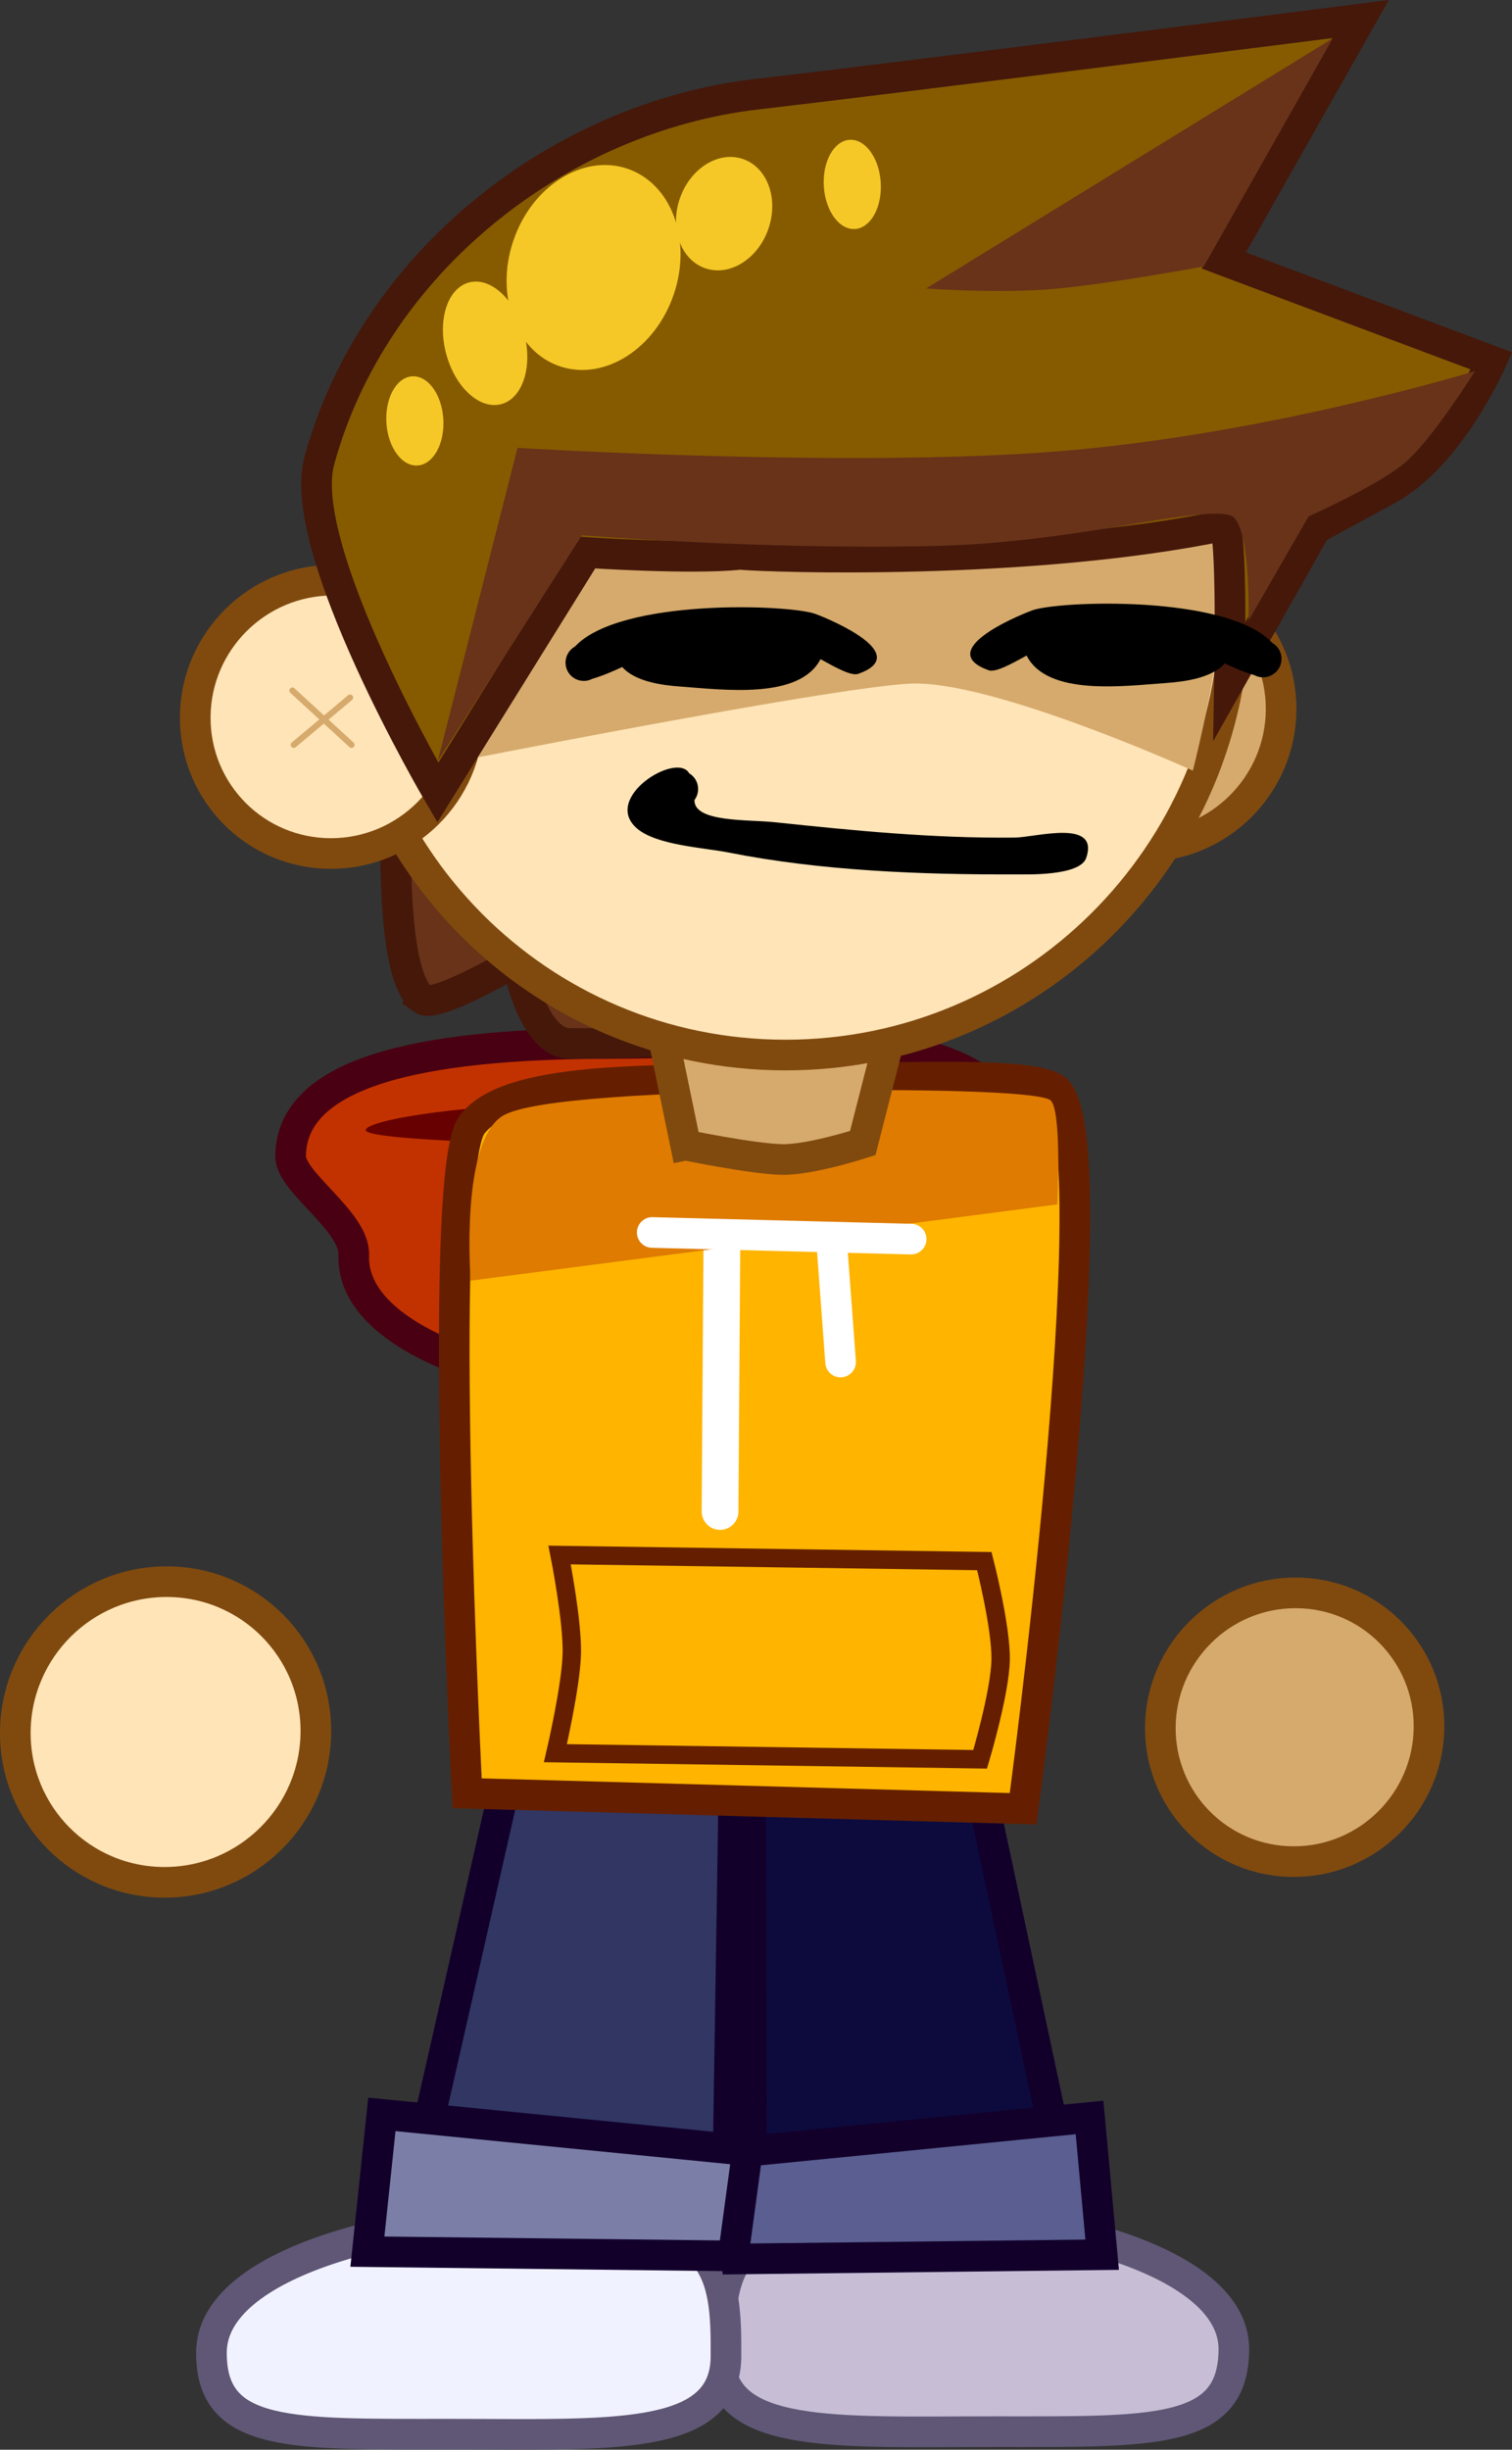 <svg version="1.1" xmlns="http://www.w3.org/2000/svg" xmlns:xlink="http://www.w3.org/1999/xlink" width="123.385" height="199.811" viewBox="0,0,123.385,199.811"><rect x="0" y="0" width="123.385" height="199.811" fill="#333333" stroke="none"/><g transform="translate(-176.61,-79.942)"><g stroke-miterlimit="10"><path d="M271.299,220.825c0.041,-6.054 4.982,-10.962 11.036,-10.962c6.054,0 10.928,4.908 10.887,10.962c-0.041,6.054 -4.982,10.962 -11.036,10.962c-6.054,0 -10.928,-4.908 -10.887,-10.962z" fill="#d6aa6c" stroke="#804a0f" stroke-width="2.5" stroke-linecap="butt"></path><path d="M248.948,260.443c13.032,0 28.4,3.798 28.35,11.148c-0.047,6.978 -6.522,6.689 -19.554,6.689c-13.032,0 -22.485,0.661 -22.438,-6.317c0.047,-6.978 0.61,-11.519 13.641,-11.519z" fill="#c7bed6" stroke="#5f5775" stroke-width="2.5" stroke-linecap="butt"></path><path d="M235.852,272.17c-0.047,6.978 -9.492,6.317 -22.524,6.317c-13.032,0 -19.51,0.289 -19.463,-6.689c0.05,-7.349 15.471,-11.148 28.502,-11.148c13.032,0 13.532,4.542 13.485,11.519z" fill="#f1f2ff" stroke="#5f5775" stroke-width="2.5" stroke-linecap="butt"></path><g stroke-linecap="butt"><path d="M230.524,193.701c-9.967,0 -25.318,-3.83 -25.047,-11.401c0.099,-2.755 -5.166,-5.915 -5.152,-8.051c0.051,-7.429 12.404,-9.202 26.393,-9.202c13.99,0 34.235,-2.958 34.136,11.624c-0.099,14.582 -16.341,17.03 -30.331,17.03z" fill="#c23200" stroke="#490012" stroke-width="2.5"></path><path d="M252.704,171.876c-0.006,0.828 -9.244,1.5 -20.635,1.5c-11.391,0 -25.622,-0.422 -25.616,-1.25c0.006,-0.828 8.249,-2.25 19.64,-2.25c11.391,0 26.617,1.172 26.611,2z" fill="#670000" stroke="none" stroke-width="0"></path></g><g stroke="#12002b" stroke-width="2.5" stroke-linecap="butt"><path d="M237.942,262.982l-0.089,-41.617h17.836l8.643,40.503z" fill="#0d0b3e"></path><path d="M236.693,264.197l-1.047,-8.596l29.875,-2.949l1.03,11.196z" fill="#5a5e90"></path></g><g stroke="#12002b" stroke-width="2.5" stroke-linecap="butt"><path d="M209.538,262.069l9.193,-40.503h17.836l-0.655,41.617z" fill="#313663"></path><path d="M206.591,263.598l1.182,-11.196l29.835,2.949l-1.164,8.596z" fill="#7b7fa8"></path></g><path d="M211.116,161.458c-3.89,-2.807 -1.483,-27 -1.483,-27l68.662,0.667c0,0 -7.135,18.232 -17.161,23.667c-10.026,5.435 -30.868,6.341 -38.046,6.259c-3.103,-0.035 -4.288,-6.743 -4.288,-6.743c0,0 -6.622,3.917 -7.685,3.151z" fill="#683318" stroke="#45180a" stroke-width="2.5" stroke-linecap="butt"></path><g><g><path d="M214.727,226.212c0,0 -2.6,-50.485 0.384,-54.514c2.928,-3.953 14.388,-3.651 25.555,-3.733c10.569,-0.078 20.911,-0.691 22.269,1.004c4.32,5.391 -2.832,58.505 -2.832,58.505z" fill="#ffb400" stroke="#651f00" stroke-width="2.5" stroke-linecap="butt"></path><path d="M235.369,203.226l0.146,-21.402" fill="none" stroke="#ffffff" stroke-width="3" stroke-linecap="round"></path><path d="M244.46,181.011l0.745,10.024" fill="none" stroke="#ffffff" stroke-width="2.5" stroke-linecap="round"></path><path d="M215.017,184.398c0,0 -0.897,-11.549 2.727,-13.507c2.46,-1.329 12.955,-1.836 23.247,-1.99c10.093,-0.152 19.997,0.029 21.291,0.746c1.013,0.561 0.609,8.533 0.609,8.533z" fill="#df7b00" stroke="none" stroke-width="0" stroke-linecap="butt"></path><path d="M229.834,180.469l21.128,0.542" fill="none" stroke="#ffffff" stroke-width="2.5" stroke-linecap="round"></path></g><path d="M221.934,222.941c0,0 1.283,-5.469 1.339,-8.149c0.057,-2.708 -0.997,-8.016 -0.997,-8.016l34.66,0.499c0,0 1.386,5.38 1.329,8.073c-0.057,2.696 -1.671,8.092 -1.671,8.092z" fill="#ffb400" stroke="#651f00" stroke-width="1.5" stroke-linecap="butt"></path></g><path d="M232.561,173.342l-2.961,-14.333l20.999,0.167l-3.585,14c0,0 -4.289,1.395 -6.609,1.34c-2.42,-0.057 -7.843,-1.174 -7.843,-1.174z" fill="#d6aa6c" stroke="#804a0f" stroke-width="2.5" stroke-linecap="butt"></path><g><g stroke-linecap="butt"><g stroke="#804a0f" stroke-width="2.5"><path d="M258.858,137.838c0.042,-6.157 5.067,-11.148 11.223,-11.148c6.157,0 11.114,4.991 11.072,11.148c-0.042,6.157 -5.067,11.148 -11.223,11.148c-6.157,0 -11.114,-4.991 -11.072,-11.148z" fill="#d6aa6c"></path><g fill="#ffe4b7"><path d="M204.546,129.582c0.137,-20.112 16.551,-36.415 36.663,-36.415c20.112,0 36.304,16.304 36.168,36.415c-0.137,20.112 -16.551,36.415 -36.663,36.415c-20.112,0 -36.304,-16.304 -36.168,-36.415z"></path><path d="M192.543,138.412c0.042,-6.157 5.067,-11.148 11.223,-11.148c6.157,0 11.114,4.991 11.072,11.148c-0.042,6.157 -5.067,11.148 -11.223,11.148c-6.157,0 -11.114,-4.991 -11.072,-11.148z"></path></g></g><path d="M213,142.227l9.673,-17.815l53.061,-0.523c0,0 0.416,6.206 0.121,9.338c-0.298,3.171 -1.901,9.573 -1.901,9.573c0,0 -16.507,-7.475 -23.154,-7.095c-6.938,0.396 -37.8,6.522 -37.8,6.522z" fill="#d6aa6c" stroke="none" stroke-width="0"></path></g><g fill="none" stroke="#d6aa6c" stroke-width="0.5" stroke-linecap="round"><path d="M205.296,140.696l-4.827,-4.429"></path><path d="M205.179,136.839l-4.598,3.857"></path></g></g><g stroke-linecap="butt"><g stroke="#45180a"><path d="M238.35,87.628c11.527,-1.333 49.277,-6.131 49.277,-6.131l-11.149,19.69l21.844,8.193c0,0 -3.388,7.742 -8.482,10.496c-1.81,0.979 -5.86,3.185 -5.86,3.185l-7.032,12.433c0,0 0.246,-12.832 -0.497,-12.678c-15.818,3.27 -37.041,2.575 -39.469,2.343c-3.89,0.427 -12.469,-0.145 -12.469,-0.145l-12.178,19.578c0,0 -11.633,-19.856 -9.672,-27.051c4.421,-16.225 19.623,-28.055 35.69,-29.913z" fill="#865b00" stroke-width="2.5"></path><path d="M252.181,103.472l33.189,-20.4l-10.526,18.6c0,0 -8.517,1.591 -12.935,1.89c-4.469,0.302 -9.727,-0.09 -9.727,-0.09z" fill="#683318" stroke-width="0"></path><path d="M224.094,123.605l-11.764,18.417l6.512,-25.55c0,0 26.95,1.658 44.126,0.28c17.176,-1.377 34.016,-6.547 34.016,-6.547c0,0 -3.384,5.407 -5.605,7.377c-2.136,1.894 -7.976,4.473 -7.976,4.473l-4.907,8.513c0,0 0.225,-8.088 -1.497,-8.594c-2.694,-0.792 -12.562,2.212 -23.898,2.495c-14.006,0.35 -29.008,-0.863 -29.008,-0.863z" fill="#683318" stroke-width="0"></path></g><g fill="#f5c827" stroke="#000000" stroke-width="0"><path d="M231.599,103.933c-1.505,4.457 -5.659,7.096 -9.277,5.896c-3.618,-1.2 -5.331,-5.786 -3.826,-10.243c1.505,-4.457 5.659,-7.096 9.277,-5.896c3.618,1.2 5.331,5.786 3.826,10.243z"></path><path d="M239.327,98.571c-0.833,2.466 -3.132,3.927 -5.134,3.263c-2.002,-0.664 -2.95,-3.202 -2.117,-5.668c0.833,-2.466 3.132,-3.927 5.134,-3.263c2.002,0.664 2.95,3.202 2.117,5.668z"></path><path d="M212.79,114.754c-0.101,1.992 -1.224,3.393 -2.509,3.128c-1.284,-0.265 -2.244,-2.095 -2.142,-4.088c0.101,-1.992 1.224,-3.393 2.509,-3.128c1.284,0.265 2.244,2.095 2.142,4.088z"></path><path d="M248.485,95.464c-0.101,1.992 -1.224,3.393 -2.509,3.128c-1.284,-0.265 -2.244,-2.095 -2.142,-4.088c0.101,-1.992 1.224,-3.393 2.509,-3.128c1.284,0.265 2.244,2.095 2.142,4.088z"></path><path d="M219.371,107.073c0.735,2.739 -0.091,5.349 -1.844,5.83c-1.753,0.481 -3.769,-1.349 -4.504,-4.088c-0.735,-2.739 0.091,-5.349 1.844,-5.83c1.753,-0.481 3.769,1.349 4.504,4.088z"></path></g></g><path d="M177.86,221.213c0.046,-6.772 5.573,-12.262 12.346,-12.262c6.772,0 12.225,5.49 12.179,12.262c-0.046,6.772 -5.573,12.262 -12.346,12.262c-6.772,0 -12.225,-5.49 -12.179,-12.262z" fill="#ffe4b7" stroke="#804a0f" stroke-width="2.5" stroke-linecap="butt"></path><path d="M232.129,135.941c-1.494,-0.106 -3.695,-0.405 -4.744,-1.594c-0.779,0.361 -1.573,0.707 -2.437,0.961c-0.086,0.045 -0.176,0.082 -0.27,0.11c-0.136,0.04 -0.28,0.062 -0.429,0.062c-0.828,0 -1.495,-0.672 -1.49,-1.5c0.004,-0.564 0.319,-1.056 0.781,-1.312c3.699,-3.947 17.523,-3.434 19.631,-2.644c1.506,0.565 7.867,3.316 3.473,4.881c-0.552,0.197 -1.816,-0.5 -3.078,-1.2c-1.723,3.332 -7.992,2.481 -11.437,2.236z" fill="#000000" stroke="none" stroke-width="0.5" stroke-linecap="butt"></path><path d="M260.385,133.413c-1.271,0.699 -2.545,1.397 -3.094,1.2c-4.373,-1.565 2.025,-4.316 3.539,-4.881c2.118,-0.791 15.949,-1.304 19.595,2.644c0.459,0.256 0.767,0.748 0.763,1.312c-0.006,0.828 -0.682,1.5 -1.51,1.5c-0.149,0 -0.293,-0.022 -0.428,-0.062c-0.094,-0.028 -0.184,-0.065 -0.268,-0.11c-0.861,-0.255 -1.65,-0.601 -2.424,-0.961c-1.064,1.19 -3.269,1.488 -4.765,1.594c-3.448,0.245 -9.729,1.096 -11.407,-2.236z" fill="#000000" stroke="none" stroke-width="0.5" stroke-linecap="butt"></path><path d="M239.816,147.005c6.528,0.69 12.985,1.327 19.599,1.256c1.712,-0.018 6.929,-1.562 5.834,1.657c-0.512,1.506 -4.953,1.34 -5.748,1.343c-7.715,0.028 -15.876,-0.283 -23.461,-1.787c-1.991,-0.395 -5.853,-0.584 -7.451,-1.961c-2.895,-2.496 3.248,-6.291 4.26,-4.499c0.44,0.261 0.734,0.742 0.73,1.293c-0.002,0.333 -0.113,0.64 -0.298,0.889c-0.053,1.829 4.355,1.58 6.535,1.81z" fill="#000000" stroke="none" stroke-width="0.5" stroke-linecap="butt"></path></g></g></svg>
